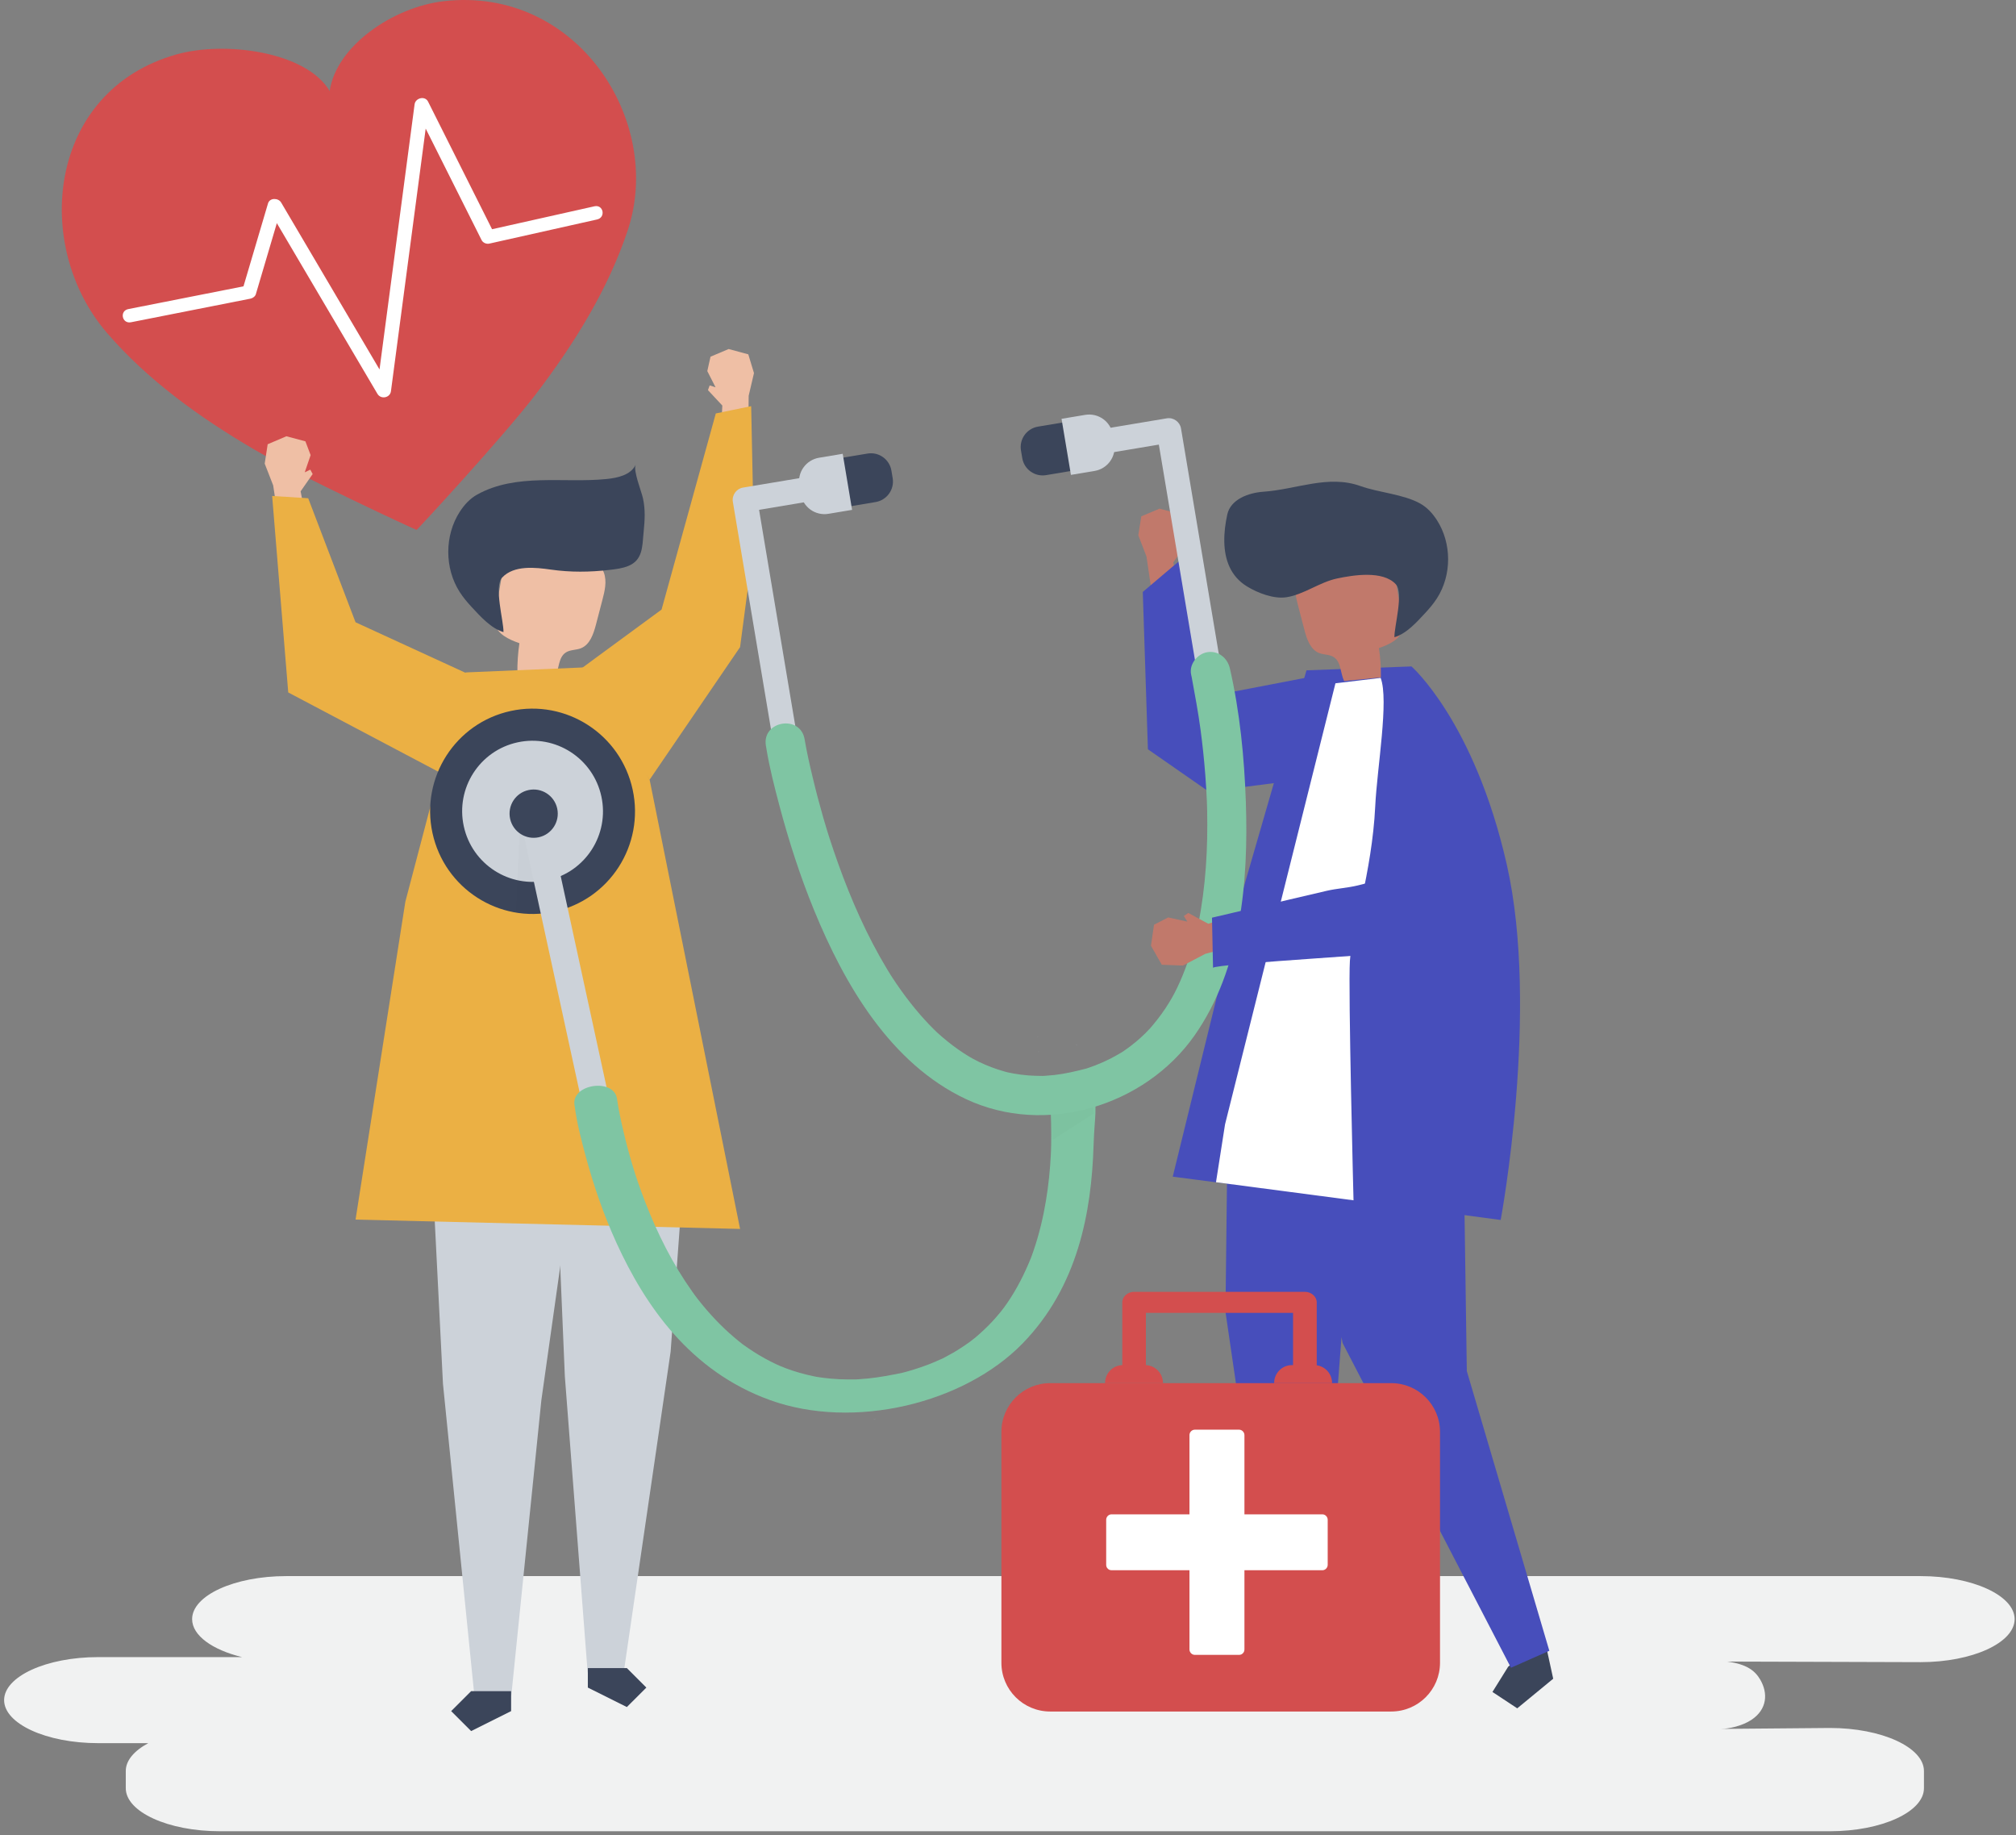 <svg width="367" height="334" viewBox="0 0 367 334" fill="none" xmlns="http://www.w3.org/2000/svg">
<rect x="0" y="0" width="367" height="334" fill="#808080" stroke="none"/>
<path d="M349.634 286.851H52.088C42.677 286.851 34.975 290.375 34.975 294.683C34.975 297.666 38.669 300.273 44.064 301.594H17.863C8.452 301.59 0.75 305.114 0.75 309.422C0.75 313.729 8.452 317.254 17.863 317.254H26.994C24.445 318.621 22.897 320.394 22.897 322.322V325.454C22.897 329.762 30.599 333.286 40.01 333.286H333.13C342.541 333.286 350.243 329.762 350.243 325.454V322.322C350.243 318.014 342.541 314.49 333.13 314.49L313.201 314.662C314.719 314.662 317.186 314.113 318.838 313.012C321.739 311.08 321.865 308.14 320.447 305.706C319.528 304.128 318.056 302.876 314.408 302.404L349.637 302.511C359.048 302.511 366.75 298.987 366.75 294.679C366.746 290.375 359.044 286.851 349.634 286.851Z" fill="#F1F2F2"/>
<path d="M80.8 0.215C71.617 1.266 61.203 8.33 60.017 16.568C55.778 9.4 40.976 7.398 32.086 9.916C8.622 16.568 5.812 44.718 19.463 60.575C26.809 69.111 36.295 75.971 46.317 81.83C54.71 86.737 75.796 96.497 75.841 96.443C75.906 96.477 91.68 79.436 97.572 71.703C104.611 62.473 110.766 52.525 114.3 41.838C120.867 21.991 105.028 -2.556 80.8 0.215Z" fill="#D34E4E"/>
<g opacity="0.12">
<g opacity="0.12">
<path opacity="0.12" d="M110.106 45.015C105.584 53.358 100.034 61.447 93.71 68.704C87.595 75.718 80.09 82.261 71.096 85.731C66.777 87.396 62.369 88.155 58.036 88.021C66.802 92.378 76.258 96.74 76.288 96.7C76.352 96.735 92.127 79.693 98.019 71.961C105.058 62.731 111.213 52.783 114.747 42.096C115.893 38.636 116.355 35.037 116.211 31.463C114.563 36.118 112.478 40.643 110.106 45.015Z" fill="black"/>
</g>
</g>
<path d="M108.215 37.545C102 38.938 95.79 40.331 89.576 41.719C85.694 33.981 81.812 26.239 77.931 18.501C77.37 17.381 75.628 17.817 75.474 18.987C73.463 34.189 71.453 49.397 69.438 64.6C69.324 65.482 69.204 66.359 69.09 67.242C63.943 58.513 58.8 49.779 53.653 41.05C52.829 39.652 52 38.249 51.176 36.851C50.68 36.009 49.111 35.944 48.789 37.025C47.3 42.056 45.815 47.082 44.326 52.113C37.337 53.491 30.348 54.874 23.364 56.252C21.721 56.575 22.198 58.974 23.841 58.651C31.093 57.219 38.345 55.786 45.592 54.354C46.014 54.27 46.456 53.952 46.575 53.541C47.85 49.233 49.121 44.921 50.397 40.614C55.678 49.571 60.955 58.528 66.236 67.485C67.06 68.882 67.889 70.285 68.713 71.683C69.334 72.734 71.011 72.422 71.17 71.197C73.18 55.995 75.191 40.787 77.206 25.584C77.3 24.856 77.4 24.132 77.494 23.403C80.884 30.169 84.279 36.935 87.675 43.702C87.908 44.172 88.528 44.46 89.079 44.336C95.617 42.874 102.154 41.407 108.691 39.944C110.319 39.578 109.853 37.183 108.215 37.545Z" fill="white"/>
<path d="M124.664 210.763L122.083 246.011L113.546 304.373H106.978L102.829 250.522L100.992 206.956L124.664 210.763Z" fill="#CCD2D9"/>
<path d="M107.013 303.59V307.139L114.116 310.683L117.665 307.139L114.116 303.59H107.013Z" fill="#3B455A"/>
<path d="M78.144 202.455L80.641 251.865L86.354 308.586H93.08L98.55 254.844L106.537 198.281L78.144 202.455Z" fill="#CCD2D9"/>
<path d="M93.045 307.788V311.422L85.768 315.055L82.13 311.422L85.768 307.788H93.045Z" fill="#3B455A"/>
<path d="M101.072 123.229C98.779 123.006 96.48 122.783 94.187 122.555C94.162 120.721 94.286 118.882 94.554 117.063C92.643 116.394 90.43 115.388 90.092 113.395C89.988 112.766 90.092 112.121 90.201 111.497C90.648 108.899 91.095 106.302 91.541 103.704C91.695 102.807 91.859 101.88 92.346 101.112C93.204 99.759 94.867 99.169 96.446 98.891C100.471 98.187 104.864 99.055 107.991 101.682C108.825 102.381 109.575 103.224 109.942 104.245C110.508 105.821 110.091 107.561 109.664 109.182C109.272 110.679 108.88 112.176 108.493 113.668C108.041 115.388 107.391 117.346 105.733 117.99C104.854 118.332 103.812 118.233 103.013 118.744C101.608 119.646 101.802 121.733 101.072 123.229Z" fill="#EFBFA5"/>
<path d="M117.184 96.671C117.388 94.549 117.492 92.794 117.055 90.718C116.797 89.498 115.238 85.666 115.715 84.586C114.826 86.465 112.439 86.98 110.369 87.188C102.625 87.961 93.978 86.048 86.856 90.019C85.555 90.742 84.518 91.877 83.709 93.126C80.909 97.454 80.904 103.417 83.689 107.754C84.314 108.726 85.064 109.618 85.848 110.466C87.476 112.22 89.422 114.391 91.656 115.041C91.705 113.043 89.879 106.753 91.412 105.117C93.567 102.817 97.478 103.268 100.273 103.665C103.861 104.175 107.356 104.141 110.979 103.719C112.146 103.585 113.332 103.442 114.414 102.991C117.005 101.91 116.916 99.501 117.149 97.047C117.159 96.918 117.174 96.795 117.184 96.671Z" fill="#3B455A"/>
<path d="M55.559 93.692L54.725 89.424L56.919 86.276L56.487 85.473L55.475 85.964L56.547 82.831L55.594 80.318L52.134 79.401L48.729 80.853L48.188 84.382L49.732 88.343L50.62 94.232L55.559 93.692Z" fill="#EFBFA5"/>
<path d="M56.105 90.678L49.543 90.266L52.472 126.025L80.333 140.737L86.751 123.373L64.727 113.256L56.105 90.678Z" fill="#EBB044"/>
<path d="M131.271 78.152L131.495 73.81L128.879 71.004L129.191 70.147L130.264 70.489L128.76 67.539L129.345 64.917L132.646 63.524L136.22 64.486L137.257 67.901L136.29 72.035L136.24 77.993L131.271 78.152Z" fill="#EFBFA5"/>
<path d="M130.308 75.247L136.746 73.919L137.258 98.653L134.726 117.772L118.261 141.902L104.785 122.426L120.435 110.941L130.308 75.247Z" fill="#EBB044"/>
<path d="M106.522 121.46L84.771 122.382L73.791 164.114L64.727 221.965L134.726 223.665L118.261 141.902L106.522 121.46Z" fill="#EBB044"/>
<path d="M214.384 106.535L213.585 102.361L215.739 99.298L215.317 98.51L214.33 98.986L215.387 95.932L214.469 93.474L211.088 92.571L207.762 93.974L207.221 97.419L208.711 101.29L209.559 107.045L214.384 106.535Z" fill="#C1796B"/>
<path d="M214.608 102.158L208.036 107.734L208.969 136.37L220.018 144.053L241.139 141.352L238.324 123.23L220.683 126.625L214.608 102.158Z" fill="#474EBB"/>
<path d="M281.926 301.746L282.75 305.528L276.203 310.916L271.691 307.937L274.55 303.347L281.097 297.959L281.926 301.746Z" fill="#3B455A"/>
<path d="M259.033 185.389L266.335 202.207L267.025 249.535L282.045 300.442L275.061 303.53L244.41 244.425L240.92 225.703L239.535 186.271L259.033 185.389Z" fill="#474EBB"/>
<path d="M223.666 189.156L223.09 238.754L232.447 302.703H239.645L244.191 243.696L254.039 184.69L223.666 189.156Z" fill="#474EBB"/>
<path d="M239.605 301.85V305.736L231.822 309.622L227.93 305.736L231.822 301.85H239.605Z" fill="#3A332D"/>
<path d="M237.838 122L256.953 121.291C256.953 121.291 268.39 131.314 274.302 157.353C280.318 183.867 273.19 222.035 273.19 222.035C273.19 222.035 221.904 215.209 213.491 214.153L226.322 161.804L237.838 122Z" fill="#474EBB"/>
<path d="M244.688 123.948C246.921 123.73 249.15 123.512 251.384 123.294C251.409 121.51 251.289 119.72 251.026 117.951C252.888 117.301 255.037 116.325 255.365 114.382C255.469 113.772 255.365 113.142 255.256 112.533C254.824 110.005 254.387 107.477 253.955 104.949C253.806 104.076 253.647 103.174 253.171 102.426C252.337 101.112 250.719 100.532 249.18 100.264C245.263 99.58 240.99 100.423 237.952 102.981C237.143 103.66 236.408 104.483 236.051 105.474C235.5 107.006 235.907 108.701 236.319 110.277C236.701 111.735 237.078 113.187 237.46 114.644C237.897 116.32 238.533 118.223 240.146 118.853C241.005 119.185 242.017 119.091 242.792 119.586C244.167 120.459 243.978 122.491 244.688 123.948Z" fill="#C1796B"/>
<path d="M222.877 98.688C222.832 96.953 223.076 95.204 223.423 93.622C224.019 90.906 227.225 89.686 230.005 89.493C236.001 89.077 241.789 86.361 247.646 88.457C250.992 89.657 255.489 89.944 258.517 91.63C259.783 92.334 260.79 93.434 261.575 94.653C264.295 98.867 264.305 104.666 261.594 108.884C260.984 109.831 260.259 110.694 259.495 111.521C257.911 113.232 256.02 115.343 253.846 115.973C253.796 114.03 255.578 107.913 254.084 106.317C251.717 103.789 246.361 104.661 243.417 105.281C240.211 105.955 237.346 108.22 234.17 108.701C231.881 109.048 228.963 107.923 227.022 106.738C223.974 104.884 222.957 101.821 222.877 98.688Z" fill="#3B455A"/>
<path d="M243.109 124.36L223.011 204.636L221.363 215.164L246.4 218.456C246.4 218.456 245.413 180.015 245.74 174.89C246.068 169.765 249.781 158.681 250.352 146.735C250.679 139.825 252.878 127.418 251.339 123.378L243.109 124.36Z" fill="white"/>
<path d="M253.26 311.496H191.179C186.275 311.496 182.299 307.525 182.299 302.628V260.599C182.299 255.701 186.275 251.731 191.179 251.731H253.265C258.17 251.731 262.145 255.701 262.145 260.599V302.628C262.141 307.525 258.165 311.496 253.26 311.496Z" fill="#D34E4E"/>
<path d="M239.704 248.484C239.704 244.663 239.704 240.846 239.704 237.024C239.704 235.988 238.717 235.111 237.55 235.111C228.481 235.111 219.417 235.111 210.349 235.111C209.053 235.111 207.753 235.111 206.457 235.111C205.296 235.111 204.303 235.988 204.303 237.024C204.303 240.836 204.303 244.648 204.303 248.455C202.561 248.504 201.166 249.952 201.166 251.731H211.714C211.714 249.961 210.334 248.524 208.606 248.455C208.606 245.282 208.606 242.11 208.606 238.937C216.955 238.937 225.304 238.937 233.654 238.937C234.234 238.937 234.81 238.937 235.391 238.937C235.391 242.11 235.391 245.277 235.391 248.45H235.177C233.395 248.45 231.946 249.917 231.946 251.731H242.494C242.504 250.071 241.283 248.697 239.704 248.484Z" fill="#D34E4E"/>
<path d="M240.727 275.608C236.403 275.608 232.08 275.608 227.757 275.608C227.35 275.608 226.948 275.608 226.541 275.608C226.541 272.411 226.541 269.209 226.541 266.012C226.541 264.406 226.541 262.8 226.541 261.194C226.541 260.658 226.094 260.202 225.568 260.202C222.882 260.202 220.192 260.202 217.506 260.202C216.98 260.202 216.534 260.653 216.534 261.194C216.534 265.585 216.534 269.982 216.534 274.374C216.534 274.785 216.534 275.197 216.534 275.608C213.387 275.608 210.235 275.608 207.088 275.608C205.509 275.608 203.931 275.608 202.347 275.608C201.821 275.608 201.374 276.059 201.374 276.6C201.374 279.331 201.374 282.062 201.374 284.788C201.374 285.091 201.483 285.324 201.652 285.482C201.811 285.661 202.039 285.78 202.347 285.78C206.671 285.78 210.994 285.78 215.317 285.78C215.724 285.78 216.127 285.78 216.534 285.78C216.534 288.977 216.534 292.179 216.534 295.376C216.534 296.982 216.534 298.588 216.534 300.194C216.534 300.73 216.98 301.186 217.506 301.186C220.192 301.186 222.882 301.186 225.568 301.186C225.865 301.186 226.094 301.072 226.248 300.903C226.421 300.744 226.541 300.511 226.541 300.199C226.541 295.807 226.541 291.411 226.541 287.019C226.541 286.607 226.541 286.196 226.541 285.785C229.688 285.785 232.84 285.785 235.987 285.785C237.565 285.785 239.143 285.785 240.727 285.785C241.253 285.785 241.7 285.334 241.7 284.793C241.7 282.062 241.7 279.331 241.7 276.605C241.7 276.059 241.253 275.608 240.727 275.608Z" fill="white"/>
<path d="M78.73 151.608C80.919 161.695 90.856 168.099 100.918 165.918C110.979 163.737 117.363 153.793 115.169 143.706C112.98 133.619 103.042 127.215 92.981 129.396C82.919 131.577 76.541 141.52 78.73 151.608Z" fill="#3B455A"/>
<path d="M84.428 150.373C85.932 157.308 92.762 161.71 99.677 160.213C106.591 158.716 110.979 151.88 109.475 144.945C107.971 138.011 101.141 133.609 94.227 135.106C87.307 136.603 82.919 143.439 84.428 150.373Z" fill="#CCD2D9"/>
<path d="M108.82 214.006L113.7 212.948L101.049 154.744L96.17 155.802L108.82 214.006Z" fill="#CCD2D9"/>
<path d="M92.862 149.015C93.378 151.389 95.716 152.896 98.083 152.381C100.451 151.865 101.95 149.526 101.439 147.156C100.923 144.782 98.585 143.275 96.217 143.791C93.844 144.301 92.345 146.641 92.862 149.015Z" fill="#3B455A"/>
<g opacity="0.13">
<path opacity="0.13" d="M95.358 152.093L98.441 166.28C98.441 166.28 95.577 166.438 93.954 166.096L94.579 151.642L95.358 152.093Z" fill="black"/>
</g>
<path d="M194.321 197.077C193.234 197.27 192.305 198.202 191.104 198.088C191.372 199.798 190.767 195.823 190.93 197.553C191.154 199.863 191.298 202.187 191.352 204.512C191.382 205.831 191.387 207.154 191.357 208.473C191.352 208.701 191.303 209.94 191.347 209.003C191.332 209.35 191.318 209.702 191.303 210.049C191.268 210.723 191.228 211.392 191.179 212.066C190.96 214.991 190.578 217.92 189.982 220.835C189.68 222.317 189.317 223.794 188.895 225.261C188.672 226.03 188.434 226.798 188.171 227.561C188.061 227.889 187.942 228.216 187.828 228.538C187.808 228.597 187.769 228.697 187.739 228.776C187.714 228.835 187.689 228.9 187.669 228.959C186.528 231.78 185.148 234.546 183.336 237.183C183.112 237.505 182.884 237.822 182.651 238.139C182.894 237.807 182.284 238.615 182.159 238.764C181.713 239.314 181.241 239.859 180.755 240.39C179.732 241.5 178.615 242.541 177.424 243.547C177.652 243.349 176.709 244.102 176.531 244.231C176.188 244.479 175.846 244.722 175.488 244.96C174.848 245.391 174.188 245.808 173.513 246.199C173.056 246.467 172.589 246.72 172.118 246.968C171.959 247.052 171.795 247.131 171.641 247.215C171.626 247.225 171.611 247.23 171.597 247.24C171.582 247.245 171.567 247.255 171.547 247.26C170.783 247.597 170.028 247.944 169.244 248.251C168.256 248.638 167.253 248.985 166.226 249.297C165.794 249.431 165.362 249.555 164.925 249.674C164.732 249.728 164.533 249.778 164.34 249.828C164.325 249.833 164.315 249.833 164.3 249.838C162.2 250.274 160.12 250.675 157.981 250.888C157.37 250.948 156.76 250.992 156.149 251.037C156.11 251.042 156.07 251.042 156.03 251.042C156.04 251.042 156.005 251.042 155.956 251.047C155.817 251.052 155.683 251.062 155.544 251.067C155.643 251.062 155.722 251.057 155.787 251.052C155.703 251.057 155.608 251.057 155.549 251.057C154.63 251.062 153.712 251.062 152.799 251.017C151.821 250.968 150.848 250.883 149.885 250.764C149.478 250.715 149.081 250.646 148.674 250.591C148.664 250.591 148.654 250.586 148.649 250.586C148.629 250.581 148.609 250.576 148.59 250.571C148.416 250.531 148.242 250.502 148.068 250.467C146.351 250.11 144.688 249.629 143.105 249.044C142.866 248.955 141.397 248.331 142.32 248.747C141.978 248.593 141.635 248.445 141.298 248.286C140.583 247.954 139.888 247.597 139.208 247.22C137.833 246.462 136.548 245.624 135.312 244.737C135.217 244.668 135.088 244.568 135.029 244.524C134.84 244.375 134.646 244.226 134.463 244.073C134.18 243.845 133.902 243.612 133.629 243.379C133.043 242.883 132.477 242.373 131.926 241.852C130.75 240.737 129.653 239.577 128.62 238.377C128.069 237.738 127.543 237.089 127.027 236.434C126.883 236.251 126.357 235.542 126.65 235.943C126.441 235.656 126.228 235.368 126.024 235.076C122.416 229.995 119.696 224.513 117.512 218.917C117.01 217.633 116.539 216.334 116.092 215.035C115.973 214.693 115.864 214.346 115.744 214.004C115.735 213.97 115.725 213.945 115.715 213.92C115.7 213.88 115.685 213.831 115.665 213.762C115.481 213.167 115.293 212.577 115.114 211.982C114.499 209.925 113.948 207.858 113.466 205.776C113.019 203.863 112.597 201.934 112.324 199.986C111.778 196.16 104.03 197.26 104.576 201.082C104.596 201.216 104.621 201.35 104.641 201.488C105.033 204.413 105.782 207.308 106.547 210.163C108.006 215.61 109.848 220.994 112.22 226.193C117.402 237.545 125.588 249.55 140.156 254.809C155.415 260.321 175.488 255.459 186.155 244.509C196.232 234.159 198.694 220.637 199.076 208.497C199.26 202.648 199.87 202.4 198.877 196.636C197.517 197.23 195.73 196.824 194.321 197.077ZM164.359 249.833C164.896 249.694 164.558 249.788 164.359 249.833V249.833ZM187.699 228.87C187.689 228.9 187.689 228.905 187.699 228.87V228.87Z" fill="#7FC5A3"/>
<path d="M195.686 78.935C201.265 78.003 206.844 77.066 212.424 76.134C213.615 75.936 214.796 76.779 214.995 77.973C217.129 90.703 219.264 103.437 221.398 116.166C221.701 117.96 221.999 119.76 222.301 121.554C222.778 124.394 218.375 125.138 217.899 122.293C215.764 109.563 213.63 96.829 211.495 84.1C211.317 83.039 211.138 81.979 210.959 80.918C206.115 81.731 201.27 82.539 196.425 83.352C193.591 83.823 192.846 79.411 195.686 78.935Z" fill="#CCD2D9"/>
<path d="M190.444 86.474L195.527 85.622L194.048 76.794L188.965 77.646C186.905 77.988 185.515 79.936 185.862 81.988L186.096 83.376C186.438 85.433 188.384 86.821 190.444 86.474Z" fill="#3B455A"/>
<path d="M194.956 86.43L199.265 85.711C201.642 85.314 203.251 83.064 202.848 80.69L202.58 79.084C202.183 76.709 199.93 75.108 197.552 75.505L193.249 76.224L194.956 86.43Z" fill="#CCD2D9"/>
<path d="M151.98 85.944C146.401 86.876 140.821 87.813 135.242 88.745C134.051 88.943 133.212 90.123 133.41 91.322C135.545 104.051 137.679 116.786 139.814 129.515C140.116 131.309 140.414 133.108 140.717 134.903C141.194 137.743 145.596 137.01 145.12 134.164C142.986 121.435 140.851 108.701 138.717 95.972C138.538 94.911 138.359 93.85 138.186 92.789C143.03 91.977 147.875 91.168 152.719 90.356C155.559 89.885 154.819 85.473 151.98 85.944Z" fill="#CCD2D9"/>
<path d="M159.401 91.372L154.318 92.224L152.839 83.396L157.922 82.549C159.981 82.201 161.927 83.59 162.275 85.647L162.508 87.034C162.846 89.082 161.456 91.025 159.401 91.372Z" fill="#3B455A"/>
<path d="M155.117 92.795L150.813 93.514C148.436 93.911 146.182 92.309 145.785 89.935L145.517 88.329C145.12 85.955 146.723 83.709 149.101 83.308L153.41 82.589L155.117 92.795Z" fill="#CCD2D9"/>
<g opacity="0.13">
<path opacity="0.13" d="M191.119 201.538C191.119 201.538 191.437 204.274 191.65 207.452L199.106 202.653L198.589 199.362L191.119 201.538Z" fill="black"/>
</g>
<path d="M223.89 121.643C225.707 129.579 226.521 137.847 226.799 145.967C227.29 160.371 225.965 176.382 217.417 188.511C208.373 201.35 190.26 206.807 175.851 200.036C162.096 193.567 153.742 179.197 148.193 165.645C145.646 159.434 143.581 153.015 141.864 146.532C140.965 143.131 140.072 139.681 139.511 136.207C139.486 136.048 139.451 135.884 139.427 135.726C138.662 131.18 145.711 129.996 146.475 134.546C146.862 136.856 147.384 139.151 147.93 141.431C148.52 143.91 149.17 146.378 149.875 148.827C150.079 149.536 150.292 150.244 150.506 150.948C150.789 151.885 150.337 150.433 150.595 151.236C150.724 151.647 150.853 152.054 150.982 152.465C151.484 154.017 152.005 155.558 152.556 157.095C154.948 163.777 157.832 170.325 161.5 176.407C161.734 176.793 161.972 177.18 162.21 177.562C161.764 176.838 162.359 177.795 162.518 178.033C163.034 178.821 163.565 179.599 164.116 180.362C165.149 181.8 166.236 183.198 167.397 184.541C167.938 185.165 168.494 185.78 169.065 186.38C169.333 186.662 169.606 186.94 169.879 187.213C170.063 187.396 170.247 187.574 170.43 187.753C170.579 187.902 171.185 188.447 170.51 187.837C171.765 188.972 173.071 190.048 174.456 191.019C175.106 191.475 175.771 191.907 176.451 192.313C176.774 192.507 177.102 192.685 177.424 192.873C176.546 192.368 177.94 193.131 178.169 193.24C179.668 193.959 181.231 194.554 182.83 195.005C182.989 195.049 183.157 195.089 183.316 195.139C184.145 195.391 182.542 194.995 183.396 195.158C183.773 195.233 184.145 195.317 184.517 195.382C185.411 195.54 186.309 195.654 187.213 195.728C188.057 195.793 188.895 195.808 189.739 195.818C189.963 195.818 190.608 195.778 189.734 195.823C189.918 195.813 190.102 195.808 190.285 195.793C190.846 195.748 191.402 195.709 191.958 195.649C193.909 195.426 195.795 194.98 197.691 194.494C197.86 194.45 198.366 194.276 197.587 194.529C197.81 194.455 198.029 194.385 198.252 194.311C198.644 194.177 199.031 194.033 199.419 193.885C200.337 193.528 201.24 193.131 202.119 192.685C202.819 192.333 203.484 191.932 204.169 191.545C204.933 191.109 203.538 192.001 204.253 191.49C204.392 191.391 204.536 191.302 204.675 191.208C205.092 190.92 205.504 190.623 205.901 190.316C206.497 189.86 207.073 189.379 207.634 188.873C207.941 188.596 208.244 188.313 208.537 188.021C208.716 187.847 209.798 186.677 209.118 187.441C210.215 186.201 211.237 184.908 212.151 183.53C212.563 182.905 212.955 182.271 213.332 181.621C213.451 181.418 214.076 180.233 213.625 181.111C213.853 180.665 214.086 180.214 214.305 179.758C215.789 176.655 216.866 173.393 217.72 170.067C217.765 169.898 217.804 169.73 217.844 169.556C217.64 170.389 217.794 169.774 217.839 169.566C217.923 169.18 218.008 168.798 218.087 168.411C218.276 167.509 218.44 166.602 218.594 165.69C218.881 163.95 219.11 162.205 219.288 160.451C219.636 157.001 219.785 153.531 219.78 150.061C219.78 149.263 219.77 148.465 219.755 147.672C219.745 147.26 219.735 146.844 219.725 146.433C219.755 147.543 219.71 146.076 219.7 145.803C219.636 144.232 219.542 142.665 219.422 141.099C219.209 138.338 218.921 135.577 218.554 132.831C218.127 129.624 217.531 126.461 216.946 123.279C216.916 123.125 216.881 122.972 216.846 122.818C216.414 120.93 217.953 119.001 219.78 118.699C221.775 118.367 223.458 119.75 223.89 121.643Z" fill="#7FC5A3"/>
<path d="M159.043 258.309L159.038 258.284C159.257 258.23 159.361 258.2 159.371 258.2H159.386L159.391 258.215C159.391 258.22 159.391 258.225 159.381 258.23C159.381 258.23 159.376 258.23 159.371 258.23C159.332 258.24 159.247 258.264 159.043 258.309Z" fill="#A0A2A5"/>
<path d="M185.758 234.337L185.734 234.328L185.744 234.298L185.768 234.313L185.758 234.337Z" fill="#A0A2A5"/>
<path d="M188.861 188.665V188.635C188.926 188.63 188.971 188.625 188.986 188.625V188.655L188.861 188.665Z" fill="#A0A2A5"/>
<path d="M195.865 190.261L195.855 190.236C195.909 190.221 196.083 190.162 196.093 190.162H196.107L196.112 190.177C196.112 190.182 196.112 190.187 196.102 190.192C196.102 190.192 196.102 190.192 196.097 190.192C196.068 190.202 196.008 190.221 195.865 190.261Z" fill="#A0A2A5"/>
<path d="M213.59 168.511L213.565 168.506C213.565 168.506 213.565 168.506 213.565 168.501C213.565 168.496 213.565 168.496 213.565 168.491C213.575 168.451 213.585 168.402 213.605 168.327C213.605 168.317 213.61 168.307 213.61 168.302L213.635 168.198V168.193L213.66 168.198C213.645 168.248 213.635 168.292 213.625 168.332C213.62 168.392 213.605 168.451 213.59 168.511Z" fill="#A0A2A5"/>
<path d="M213.575 168.575L213.55 168.57C213.55 168.57 213.55 168.56 213.555 168.545L213.58 168.55C213.575 168.565 213.575 168.575 213.575 168.575Z" fill="#A0A2A5"/>
<path d="M188.97 191.441V191.411H188.99C189.109 191.406 189.158 191.401 189.163 191.401V191.431C189.143 191.431 189.124 191.431 189.104 191.436C189.069 191.436 189.02 191.436 188.97 191.441Z" fill="#A0A2A5"/>
<path d="M224.441 166.706L219.963 168.124L216.315 166.156L215.506 166.716L216.156 167.737L212.662 166.974L210.081 168.302L209.525 172.119L211.495 175.584L215.352 175.732L219.412 173.601L225.627 171.931L224.441 166.706Z" fill="#C1796B"/>
<path d="M220.634 167.018C227.593 165.388 234.547 163.762 241.506 162.131C243.377 161.695 245.323 161.601 247.195 161.144C249.935 160.485 250.684 160.252 251.066 157.645C252.183 150.086 250.764 142.244 251.905 134.799C254.655 134.526 257.306 133.877 260.11 133.911C264.692 133.971 264.295 137.119 264.553 140.623C264.861 144.782 265.039 148.951 265.069 153.119C265.094 156.574 266.236 171.559 261.153 172.654C257.509 173.452 220.812 175.4 220.827 176.154C220.817 175.856 220.634 167.018 220.634 167.018Z" fill="#474EBB"/>
</svg>

